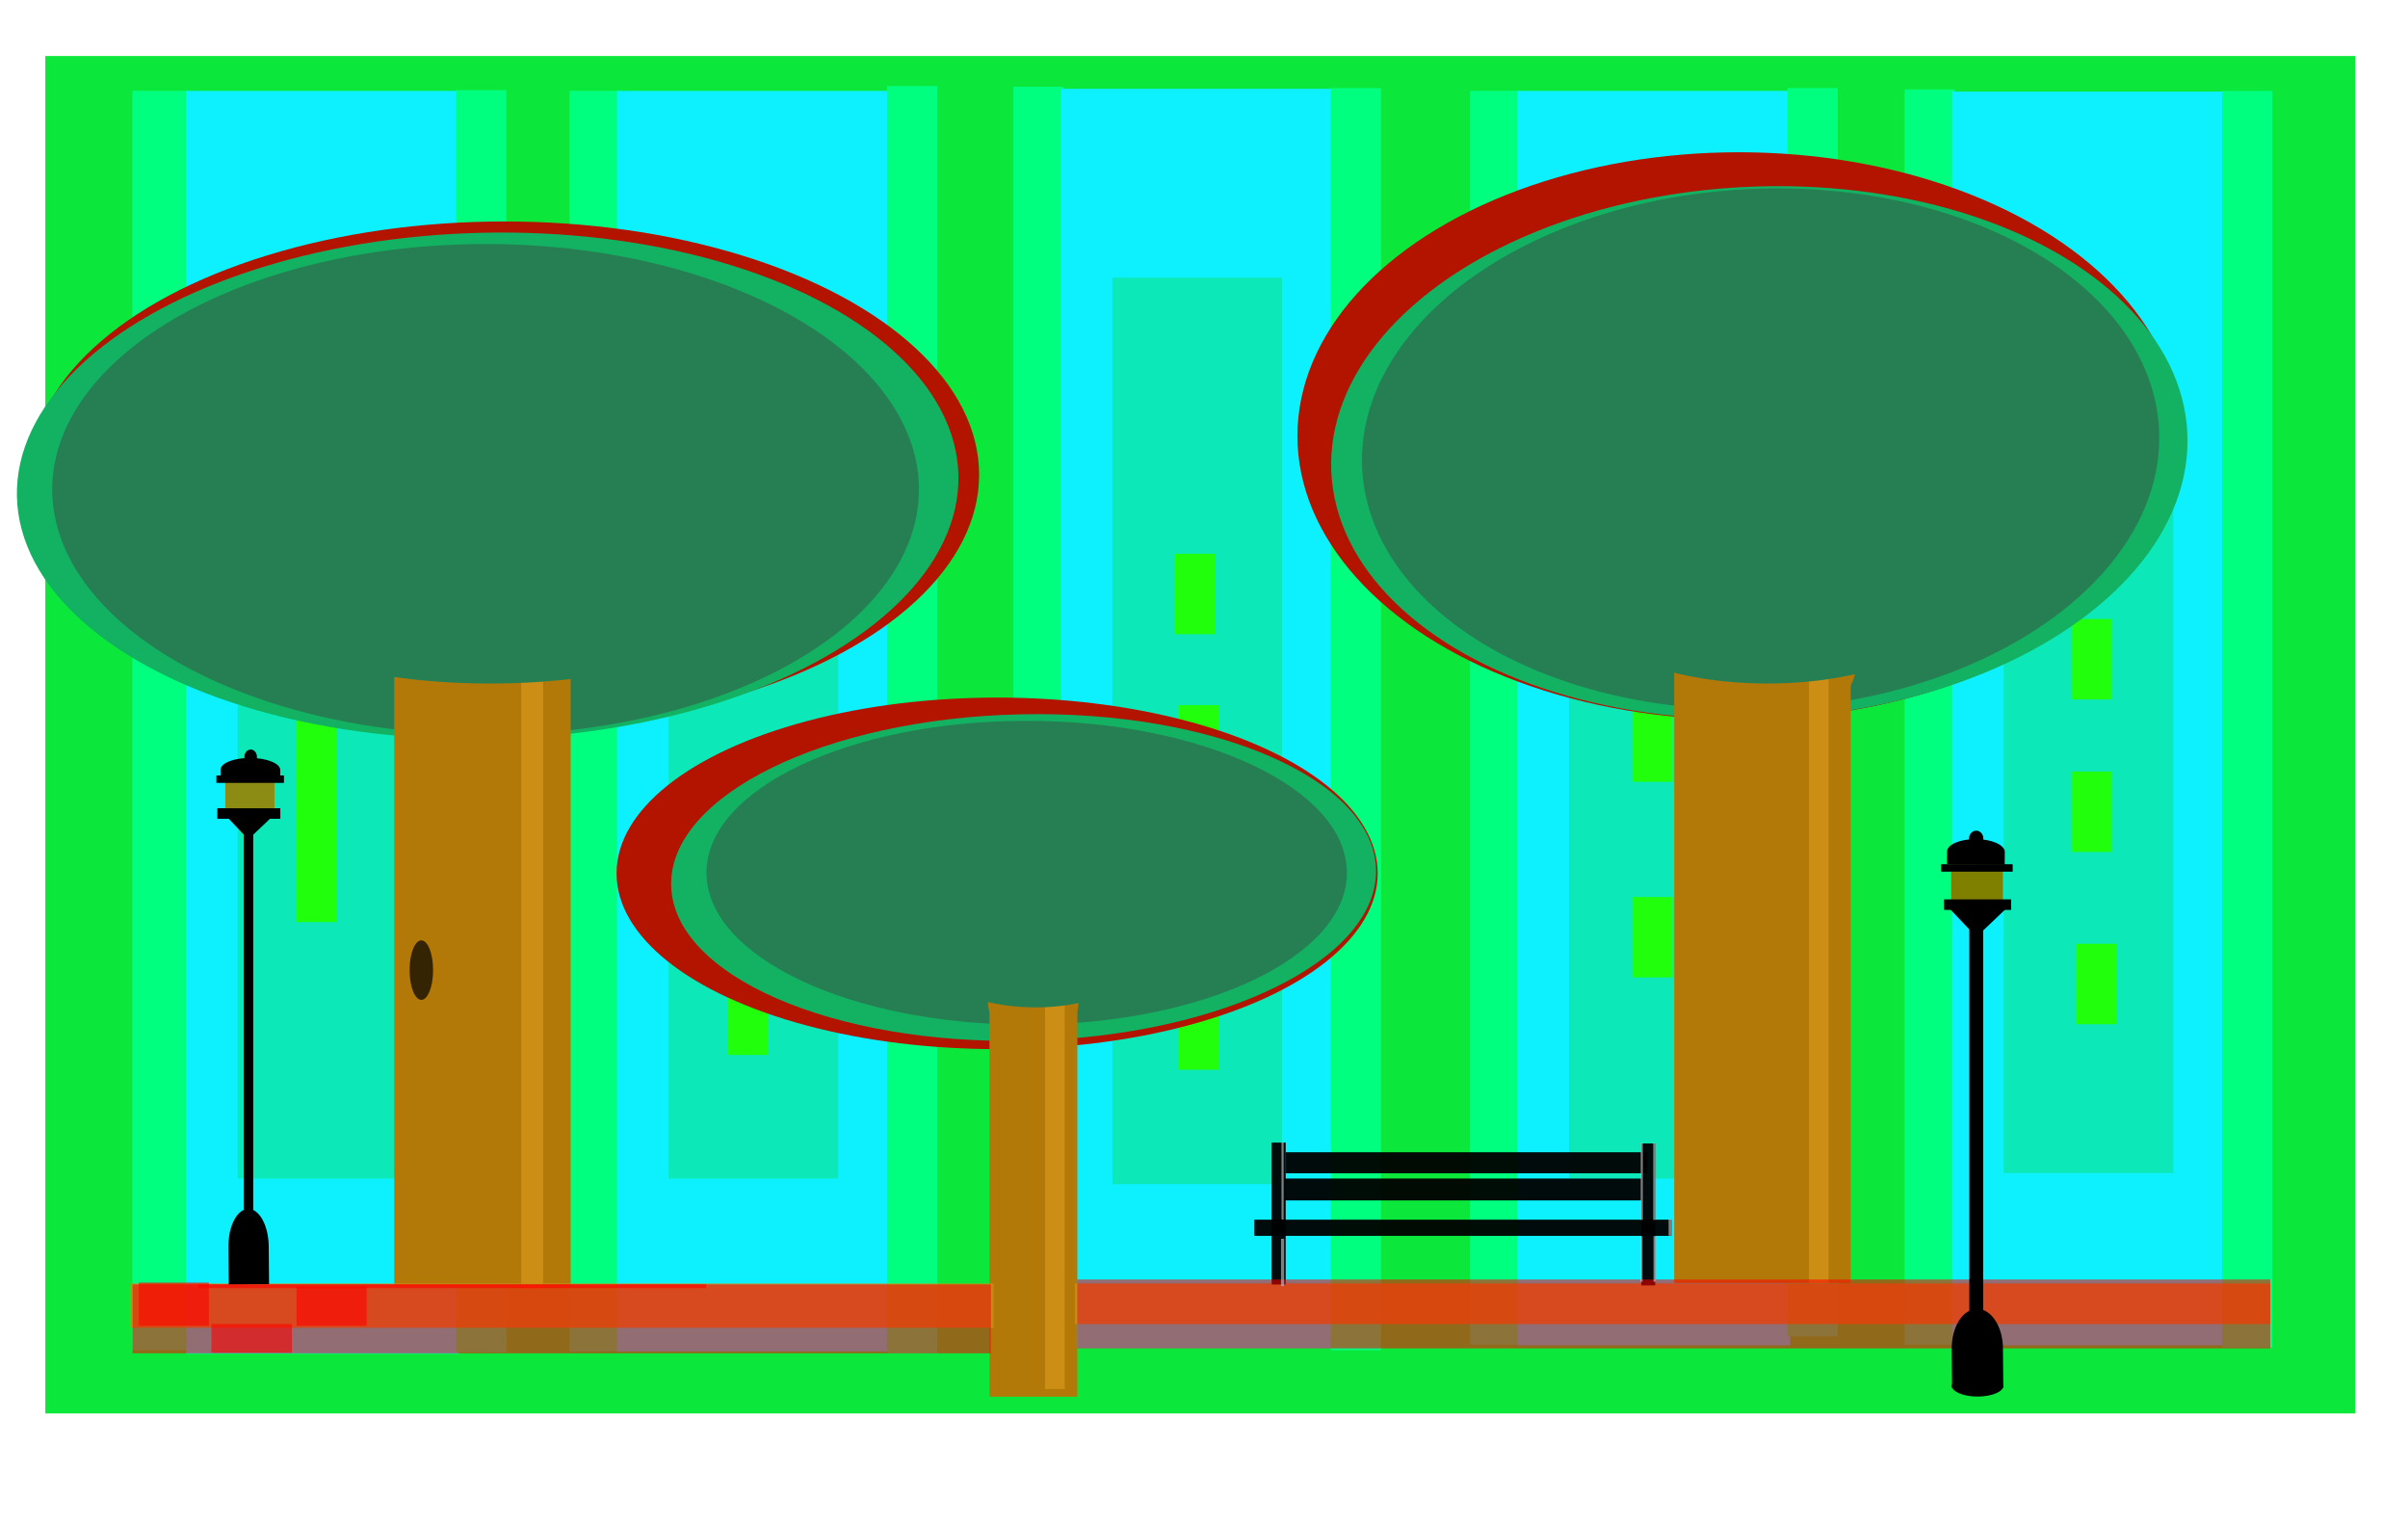 <svg width="870" height="550" xmlns="http://www.w3.org/2000/svg" xmlns:svg="http://www.w3.org/2000/svg">
 <!-- Created with SVG-edit - http://svg-edit.googlecode.com/ -->
 <g stroke="null">
  <title>Layer 1</title>
  <rect stroke="#000000" id="svg_6" height="490.386" width="834.529" y="20.234" x="16.369" stroke-linecap="null" stroke-linejoin="null" stroke-dasharray="null" stroke-width="0" fill="#0ce83b"/>
  <rect stroke="#000000" id="svg_3" height="454.941" width="20.387" y="32.822" x="47.829" stroke-linecap="null" stroke-linejoin="null" stroke-dasharray="null" stroke-width="0" fill="#00ff7f"/>
  <rect stroke="#000000" id="svg_4" height="456.172" width="98.529" y="32.837" x="67.236" stroke-linecap="null" stroke-linejoin="null" stroke-dasharray="null" stroke-width="0" fill="#0df1ff"/>
  <rect id="svg_5" height="251.471" width="61.275" y="174.302" x="85.864" stroke-linecap="null" stroke-linejoin="null" stroke-dasharray="null" stroke-width="0" fill="#0ce8b8" stroke="#000000"/>
  <rect stroke="#000000" id="svg_8" height="455.941" width="18.137" y="32.592" x="164.785" stroke-linecap="null" stroke-linejoin="null" stroke-dasharray="null" stroke-width="0" fill="#00ff7f"/>
  <rect stroke="#000000" id="svg_9" height="455.441" width="18.137" y="32.822" x="205.78" stroke-linecap="null" stroke-linejoin="null" stroke-dasharray="null" stroke-width="0" fill="#00ff7f"/>
  <rect stroke="#000000" id="svg_10" height="455.422" width="98.529" y="32.837" x="222.937" stroke-linecap="null" stroke-linejoin="null" stroke-dasharray="null" stroke-width="0" fill="#0df1ff"/>
  <rect id="svg_11" height="251.471" width="61.275" y="174.302" x="241.565" stroke-linecap="null" stroke-linejoin="null" stroke-dasharray="null" stroke-width="0" fill="#0ce8b8" stroke="#000000"/>
  <rect stroke="#000000" id="svg_12" height="457.691" width="18.137" y="31.091" x="320.486" stroke-linecap="null" stroke-linejoin="null" stroke-dasharray="null" stroke-width="0" fill="#00ff7f"/>
  <rect stroke="#000000" id="svg_13" height="460.441" width="18.137" y="31.322" x="366.129" stroke-linecap="null" stroke-linejoin="null" stroke-dasharray="null" stroke-width="0" fill="#00ff7f"/>
  <rect stroke="#000000" id="svg_14" height="454.922" width="98.529" y="32.087" x="383.286" stroke-linecap="null" stroke-linejoin="null" stroke-dasharray="null" stroke-width="0" fill="#0df1ff"/>
  <rect stroke="#000000" id="svg_15" height="327.471" width="61.275" y="100.302" x="401.913" stroke-linecap="null" stroke-linejoin="null" stroke-dasharray="null" stroke-width="0" fill="#0ce8b8"/>
  <rect stroke="#000000" id="svg_16" height="455.941" width="18.137" y="31.841" x="480.835" stroke-linecap="null" stroke-linejoin="null" stroke-dasharray="null" stroke-width="0" fill="#00ff7f"/>
  <rect stroke="#000000" id="svg_17" height="452.941" width="18.137" y="32.822" x="531.125" stroke-linecap="null" stroke-linejoin="null" stroke-dasharray="null" stroke-width="0" fill="#00ff7f"/>
  <rect stroke="#000000" id="svg_18" height="453.172" width="98.529" y="32.837" x="548.282" stroke-linecap="null" stroke-linejoin="null" stroke-dasharray="null" stroke-width="0" fill="#0df1ff"/>
  <rect id="svg_19" height="251.471" width="61.275" y="174.302" x="566.909" stroke-linecap="null" stroke-linejoin="null" stroke-dasharray="null" stroke-width="0" fill="#0ce8b8" stroke="#000000"/>
  <rect stroke="#000000" id="svg_20" height="450.941" width="18.137" y="31.841" x="645.831" stroke-linecap="null" stroke-linejoin="null" stroke-dasharray="null" stroke-width="0" fill="#00ff7f"/>
  <rect stroke="#000000" height="453.441" width="18.137" y="32.322" x="688.125" stroke-linecap="null" stroke-linejoin="null" stroke-dasharray="null" stroke-width="0" fill="#00ff7f" id="svg_1"/>
  <rect stroke="#000000" height="452.922" width="98.529" y="33.087" x="705.282" stroke-linecap="null" stroke-linejoin="null" stroke-dasharray="null" stroke-width="0" fill="#0df1ff" id="svg_2"/>
  <rect height="251.471" width="61.275" y="172.302" x="723.909" stroke-linecap="null" stroke-linejoin="null" stroke-dasharray="null" stroke-width="0" fill="#0ce8b8" id="svg_21" stroke="#000000"/>
  <rect stroke="#000000" height="453.941" width="18.137" y="32.842" x="802.831" stroke-linecap="null" stroke-linejoin="null" stroke-dasharray="null" stroke-width="0" fill="#00ff7f" id="svg_22"/>
  <rect id="svg_7" height="81.052" width="14.529" y="252.061" x="107.11" stroke-linecap="null" stroke-linejoin="null" stroke-dasharray="null" stroke-width="0" fill="#21ff0d" stroke="#000000"/>
  <rect height="33.052" width="14.529" y="208.061" x="264.443" stroke-linecap="null" stroke-linejoin="null" stroke-dasharray="null" stroke-width="0" fill="#21ff0d" id="svg_23" stroke="#000000"/>
  <rect height="29.052" width="14.529" y="278.728" x="263.11" stroke-linecap="null" stroke-linejoin="null" stroke-dasharray="null" stroke-width="0" fill="#21ff0d" id="svg_24" stroke="#000000"/>
  <rect height="81.052" width="14.529" y="254.728" x="425.777" stroke-linecap="null" stroke-linejoin="null" stroke-dasharray="null" stroke-width="0" fill="#21ff0d" stroke="#000000" id="svg_25"/>
  <rect height="29.052" width="14.529" y="352.061" x="263.11" stroke-linecap="null" stroke-linejoin="null" stroke-dasharray="null" stroke-width="0" fill="#21ff0d" stroke="#000000" id="svg_26"/>
  <rect height="29.052" width="14.529" y="200.061" x="424.443" stroke-linecap="null" stroke-linejoin="null" stroke-dasharray="null" stroke-width="0" fill="#21ff0d" stroke="#000000" id="svg_27"/>
  <rect height="29.052" width="14.529" y="278.728" x="748.443" stroke-linecap="null" stroke-linejoin="null" stroke-dasharray="null" stroke-width="0" fill="#21ff0d" stroke="#000000" id="svg_28"/>
  <rect height="29.052" width="14.529" y="357.394" x="425.777" stroke-linecap="null" stroke-linejoin="null" stroke-dasharray="null" stroke-width="0" fill="#21ff0d" stroke="#000000" id="svg_29"/>
  <rect height="29.052" width="14.529" y="253.394" x="589.777" stroke-linecap="null" stroke-linejoin="null" stroke-dasharray="null" stroke-width="0" fill="#21ff0d" stroke="#000000" id="svg_30"/>
  <rect height="29.052" width="14.529" y="324.061" x="589.777" stroke-linecap="null" stroke-linejoin="null" stroke-dasharray="null" stroke-width="0" fill="#21ff0d" stroke="#000000" id="svg_31"/>
  <ellipse stroke="#000000" id="svg_53" ry="63.5" rx="137.5" cy="315.504" cx="360.254" stroke-linecap="null" stroke-linejoin="null" stroke-dasharray="null" stroke-width="0" fill="#b21400"/>
  <ellipse stroke="#000000" id="svg_51" transform="rotate(-1.306 369.817,317.016) " ry="58.969" rx="127.362" cy="317.016" cx="369.817" stroke-linecap="null" stroke-linejoin="null" stroke-dasharray="null" stroke-width="0" fill="#12b262"/>
  <ellipse stroke="#000000" ry="91.5" rx="171.5" id="svg_52" cy="171.504" cx="182.254" stroke-linecap="null" stroke-linejoin="null" stroke-dasharray="null" stroke-width="0" fill="#b21400"/>
  <ellipse stroke="#000000" ry="54.889" rx="115.694" id="svg_33" cy="315.295" cx="370.94" stroke-linecap="null" stroke-linejoin="null" stroke-dasharray="null" stroke-width="0" fill="#267f53"/>
  <rect stroke="#000000" id="svg_34" height="143.222" width="31.75" y="361.35" x="357.496" stroke-linecap="null" stroke-linejoin="null" stroke-dasharray="null" stroke-width="0" fill="#b27909"/>
  <ellipse stroke="#000000" id="svg_50" transform="rotate(-1.306 176.191,175.518) " ry="91.452" rx="170.122" cy="175.518" cx="176.191" stroke-linecap="null" stroke-linejoin="null" stroke-dasharray="null" stroke-width="0" fill="#12b262"/>
  <ellipse stroke="#000000" id="svg_35" ry="88.667" rx="156.583" cy="176.822" cx="175.44" stroke-linecap="null" stroke-linejoin="null" stroke-dasharray="null" stroke-width="0" fill="#267f53"/>
  <ellipse stroke="#000000" id="svg_54" ry="102.5" rx="159.5" cy="157.504" cx="628.254" stroke-linecap="null" stroke-linejoin="null" stroke-dasharray="null" stroke-width="0" fill="#b21400"/>
  <rect id="svg_89" height="29.052" width="14.529" y="223.617" x="748.443" stroke-linecap="null" stroke-linejoin="null" stroke-dasharray="null" stroke-width="0" fill="#21ff0d" stroke="#000000"/>
  <ellipse stroke="#000000" transform="rotate(-2.568 635.637,163.516) " ry="96.105" rx="154.8" id="svg_49" cy="163.516" cx="635.637" stroke-linecap="null" stroke-linejoin="null" stroke-dasharray="null" stroke-width="0" fill="#12b262"/>
  <rect id="svg_36" height="227.458" width="63.75" y="237.1" x="142.44" stroke-linecap="null" stroke-linejoin="null" stroke-dasharray="null" stroke-width="0" fill="#b27909" stroke="#000000"/>
  <ellipse transform="rotate(-2.781 636.107,162.211) " stroke="#000000" id="svg_37" ry="94" rx="144.139" cy="162.211" cx="636.107" stroke-linecap="null" stroke-linejoin="null" stroke-dasharray="null" stroke-width="0" fill="#267f53"/>
  <rect id="svg_38" height="225" width="63.75" y="238.489" x="604.885" stroke-linecap="null" stroke-linejoin="null" stroke-dasharray="null" stroke-width="0" stroke="#000000" fill="#b27909"/>
  <ellipse stroke="#000000" ry="12.444" rx="32" id="svg_39" cy="238.229" cx="174.451" stroke-linecap="null" stroke-linejoin="null" stroke-dasharray="null" stroke-width="0" fill="#b27909"/>
  <ellipse stroke="#000000" id="svg_41" ry="20.444" rx="32.889" cy="240.896" cx="637.562" stroke-linecap="null" stroke-linejoin="null" stroke-dasharray="null" stroke-width="0" fill="#b27909"/>
  <ellipse stroke="#000000" id="svg_42" ry="12.444" rx="16.338" cy="362.34" cx="373.313" stroke-linecap="null" stroke-linejoin="null" stroke-dasharray="null" stroke-width="0" fill="#b27909"/>
  <rect id="svg_43" height="236.264" width="7.901" y="229.34" x="188.328" stroke-linecap="null" stroke-linejoin="null" stroke-dasharray="null" stroke-width="0" fill="#cc8e14" stroke="#000000"/>
  <rect stroke="#000000" id="svg_44" height="150" width="7.111" y="351.813" x="377.562" stroke-linecap="null" stroke-linejoin="null" stroke-dasharray="null" stroke-width="0" fill="#cc8e14"/>
  <rect stroke="#000000" id="svg_45" height="235.5" width="7.111" y="228.063" x="653.562" stroke-linecap="null" stroke-linejoin="null" stroke-dasharray="null" stroke-width="0" fill="#cc8e14"/>
  <ellipse stroke="#000000" id="svg_46" ry="30.198" rx="68.639" cy="216.73" cx="638.607" stroke-linecap="null" stroke-linejoin="null" stroke-dasharray="null" stroke-width="0" fill="#267f53"/>
  <ellipse stroke="#000000" id="svg_47" ry="30.698" rx="49.139" cy="333.23" cx="374.107" stroke-linecap="null" stroke-linejoin="null" stroke-dasharray="null" stroke-width="0" fill="#267f53"/>
  <ellipse stroke="#000000" id="svg_48" ry="30.698" rx="90.139" cy="216.23" cx="177.107" stroke-linecap="null" stroke-linejoin="null" stroke-dasharray="null" stroke-width="0" fill="#267f53"/>
  <polygon fill="#0ce8b8" id="svg_71"/>
  <rect stroke="#000000" opacity="0.8" id="svg_75" height="16" width="312" y="463.672" x="47.005" stroke-linecap="null" stroke-linejoin="null" stroke-dasharray="null" stroke-width="0" fill="#cc8e14"/>
  <rect stroke="#000000" opacity="0.8" id="svg_77" height="14.667" width="432" y="463.672" x="388.339" stroke-linecap="null" stroke-linejoin="null" stroke-dasharray="null" stroke-width="0" fill="#cc8e14"/>
  <rect id="svg_81" height="51.258" width="5.062" y="412.784" x="459.449" opacity="0.95" stroke-linecap="null" stroke-linejoin="null" stroke-dasharray="null" stroke-width="0" stroke="#000000" fill="#000000"/>
  <rect stroke="#000000" id="svg_82" height="7.594" width="130.641" y="416.265" x="464.512" opacity="0.95" stroke-linecap="null" stroke-linejoin="null" stroke-dasharray="null" stroke-width="0" fill="#000000"/>
  <rect id="svg_83" height="51.258" width="5.062" y="413.101" x="592.973" opacity="0.95" stroke-linecap="null" stroke-linejoin="null" stroke-dasharray="null" stroke-width="0" stroke="#000000" fill="#000000"/>
  <rect id="svg_84" height="7.91" width="129.516" y="425.757" x="464.266" opacity="0.95" stroke-linecap="null" stroke-linejoin="null" stroke-dasharray="null" stroke-width="0" fill="#000000" stroke="#000000"/>
  <rect stroke="#000000" id="svg_85" height="5.836" width="150.711" y="440.628" x="453.196" opacity="0.95" stroke-linecap="null" stroke-linejoin="null" stroke-dasharray="null" stroke-width="0" fill="#000000"/>
  <rect stroke="#000000" opacity="0.55" id="svg_86" height="24.889" width="310.123" y="464.007" x="47.883" stroke-linecap="null" stroke-linejoin="null" stroke-dasharray="null" stroke-width="0" fill="#ff0000"/>
  <rect stroke="#000000" id="svg_87" opacity="0.55" height="24.889" width="431.012" y="462.229" x="389.217" stroke-linecap="null" stroke-linejoin="null" stroke-dasharray="null" stroke-width="0" fill="#ff0000"/>
  <rect id="svg_88" height="29.052" width="14.529" y="340.95" x="750.221" stroke-linecap="null" stroke-linejoin="null" stroke-dasharray="null" stroke-width="0" fill="#21ff0d" stroke="#000000"/>
  <rect fill="#000000" stroke-width="0" stroke-dasharray="null" stroke-linejoin="null" stroke-linecap="null" x="711.504" y="330.754" width="5" height="165.75" id="svg_32" stroke="#000000"/>
  <path fill="#000000" stroke-width="0" stroke-dasharray="null" stroke-linejoin="null" stroke-linecap="null" d="m706.201,334.922l0,-16.176l16.71,16.176l-16.71,0z" id="svg_56" transform="rotate(-43.53 714.556,326.834) " stroke="#000000"/>
  <rect fill="#7f7f00" stroke-width="0" stroke-dasharray="null" stroke-linejoin="null" stroke-linecap="null" x="704.967" y="312.254" width="18.714" height="12.789" id="svg_59" stroke="#000000"/>
  <rect fill="#000000" stroke-width="0" stroke-dasharray="null" stroke-linejoin="null" stroke-linecap="null" x="702.389" y="324.912" width="24.223" height="3.797" id="svg_60" stroke="#000000"/>
  <rect fill="#000000" stroke-width="0" stroke-dasharray="null" stroke-linejoin="null" stroke-linecap="null" x="701.299" y="312.221" width="25.875" height="2.672" id="svg_61" stroke="#000000"/>
  <path fill="#000000" stroke-width="0" stroke-dasharray="null" stroke-linejoin="null" stroke-linecap="null" d="m709.306,297.294l4.589,0l0,0c2.535,0 4.589,4.669 4.589,10.428c0,5.759 -2.055,10.428 -4.589,10.428l-4.589,0l0,-20.856l0,0z" id="svg_62" transform="rotate(-89.545 713.895,307.722) " stroke="#000000"/>
  <ellipse fill="#000000" stroke-width="0" stroke-dasharray="null" stroke-linejoin="null" stroke-linecap="null" cx="713.994" cy="302.886" id="svg_63" rx="2.584" ry="2.795" stroke="#000000"/>
  <path fill="#000000" stroke-width="0" stroke-dasharray="null" stroke-linejoin="null" stroke-linecap="null" d="m700.118,477.893l14.289,0l0,0c7.891,0 14.289,4.141 14.289,9.25c0,5.109 -6.397,9.25 -14.289,9.25l-14.289,0l0,-18.5z" id="svg_64" transform="rotate(-90.494 714.407,487.142) " stroke="#000000"/>
  <ellipse stroke="#000000" fill="#000000" stroke-width="0" stroke-dasharray="null" stroke-linejoin="null" stroke-linecap="null" cx="714.486" cy="500.653" id="svg_65" rx="9.294" ry="3.863"/>
  <ellipse fill="#000000" stroke-width="0" cx="152.226" cy="350.462" id="svg_40" rx="4.25" ry="10.75" stroke="#000000" opacity="0.7"/>
  <rect height="17.086" width="1.125" y="447.519" x="462.824" opacity="0.65" stroke-linecap="null" stroke-linejoin="null" stroke-dasharray="null" stroke-width="0" fill="#bfbfbf" id="svg_57" stroke="#000000"/>
  <rect height="27.844" width="0.773" y="412.714" x="463" opacity="0.65" stroke-linecap="null" stroke-linejoin="null" stroke-dasharray="null" stroke-width="0" fill="#bfbfbf" id="svg_58" stroke="#000000"/>
  <rect height="27.844" width="0.773" y="412.862" x="592.783" opacity="0.65" stroke-linecap="null" stroke-linejoin="null" stroke-dasharray="null" stroke-width="0" fill="#bfbfbf" stroke="#000000" id="svg_66"/>
  <rect height="16.453" width="0.795" y="446.57" x="592.649" opacity="0.65" stroke-linecap="null" stroke-linejoin="null" stroke-dasharray="null" stroke-width="0" fill="#bfbfbf" id="svg_67" stroke="#000000"/>
  <rect height="27.844" width="0.773" y="412.862" x="597.292" opacity="0.65" stroke-linecap="null" stroke-linejoin="null" stroke-dasharray="null" stroke-width="0" fill="#bfbfbf" stroke="#000000" id="svg_68"/>
  <rect height="16.453" width="0.795" y="446.57" x="597.395" opacity="0.65" stroke-linecap="null" stroke-linejoin="null" stroke-dasharray="null" stroke-width="0" fill="#bfbfbf" stroke="#000000" id="svg_69"/>
  <rect height="6.012" width="1.032" y="440.4" x="602.853" opacity="0.65" stroke-linecap="null" stroke-linejoin="null" stroke-dasharray="null" stroke-width="0" fill="#bfbfbf" id="svg_70" stroke="#000000"/>
  <circle id="svg_72" stroke="#000000" r="0" cy="478.253" cx="145.128" stroke-linecap="null" stroke-linejoin="null" stroke-dasharray="null" stroke-width="0" fill="#0ce83b"/>
  <circle id="svg_73" stroke="#000000" r="0" cy="478.628" cx="145.128" stroke-linecap="null" stroke-linejoin="null" stroke-dasharray="null" stroke-width="0" fill="#0ce83b"/>
  <rect stroke="#000000" id="svg_78" fill="#000000" stroke-width="0" stroke-dasharray="null" stroke-linejoin="null" stroke-linecap="null" x="88.069" y="297.421" width="3.418" height="165.75"/>
  <path stroke="#000000" id="svg_79" fill="#000000" stroke-width="0" stroke-dasharray="null" stroke-linejoin="null" stroke-linecap="null" d="m82.276,299.887l0,-15.304l15.792,15.304l-15.792,0z" transform="rotate(-43.53 90.172,292.235) "/>
  <rect stroke="#000000" id="svg_80" fill="#8c8c15" stroke-width="0" stroke-dasharray="null" stroke-linejoin="null" stroke-linecap="null" x="81.389" y="281.03" width="17.776" height="12.789"/>
  <rect stroke="#000000" id="svg_90" fill="#000000" stroke-width="0" stroke-dasharray="null" stroke-linejoin="null" stroke-linecap="null" x="78.52" y="292.001" width="22.758" height="3.797"/>
  <rect stroke="#000000" id="svg_91" fill="#000000" stroke-width="0" stroke-dasharray="null" stroke-linejoin="null" stroke-linecap="null" x="78.181" y="280.153" width="24.41" height="2.672"/>
  <path stroke="#000000" id="svg_92" fill="#000000" stroke-width="0" stroke-dasharray="null" stroke-linejoin="null" stroke-linecap="null" d="m86.208,267.321l4.279,0l0,0c2.363,0 4.279,4.821 4.279,10.768c0,5.947 -1.916,10.768 -4.279,10.768l-4.279,0l0,-21.537l0,0z" transform="rotate(-89.545 90.487,278.09) "/>
  <ellipse stroke="#000000" id="svg_93" fill="#000000" stroke-width="0" stroke-dasharray="null" stroke-linejoin="null" stroke-linecap="null" cx="90.571" cy="273.414" rx="2.268" ry="2.637"/>
  <path stroke="#000000" id="svg_94" fill="#000000" stroke-width="0" stroke-dasharray="null" stroke-linejoin="null" stroke-linecap="null" d="m76.187,443.075l13.622,0l0,0c7.523,0 13.622,3.26 13.622,7.281c0,4.021 -6.099,7.281 -13.622,7.281l-13.622,0l0,-14.562z" transform="rotate(-90.494 89.809,450.356) "/>
  <rect stroke="#000000" id="svg_102" height="15.609" width="25.312" y="463.334" x="50.158" opacity="0.6" stroke-linecap="null" stroke-linejoin="null" stroke-dasharray="null" stroke-width="0" fill="#ff0000"/>
  <rect stroke="#000000" id="svg_103" height="14.109" width="25.312" y="464.834" x="107.158" opacity="0.6" stroke-linecap="null" stroke-linejoin="null" stroke-dasharray="null" stroke-width="0" fill="#ff0000"/>
  <rect stroke="#000000" id="svg_104" height="10.359" width="29.062" y="478.334" x="76.408" opacity="0.6" stroke-linecap="null" stroke-linejoin="null" stroke-dasharray="null" stroke-width="0" fill="#ff0000"/>
  <rect stroke="#000000" id="svg_105" height="1.387" width="183.535" y="463.966" x="71.615" opacity="0.6" stroke-linecap="null" stroke-linejoin="null" stroke-dasharray="null" stroke-width="0" fill="#ff0000"/>
 </g>
</svg>
